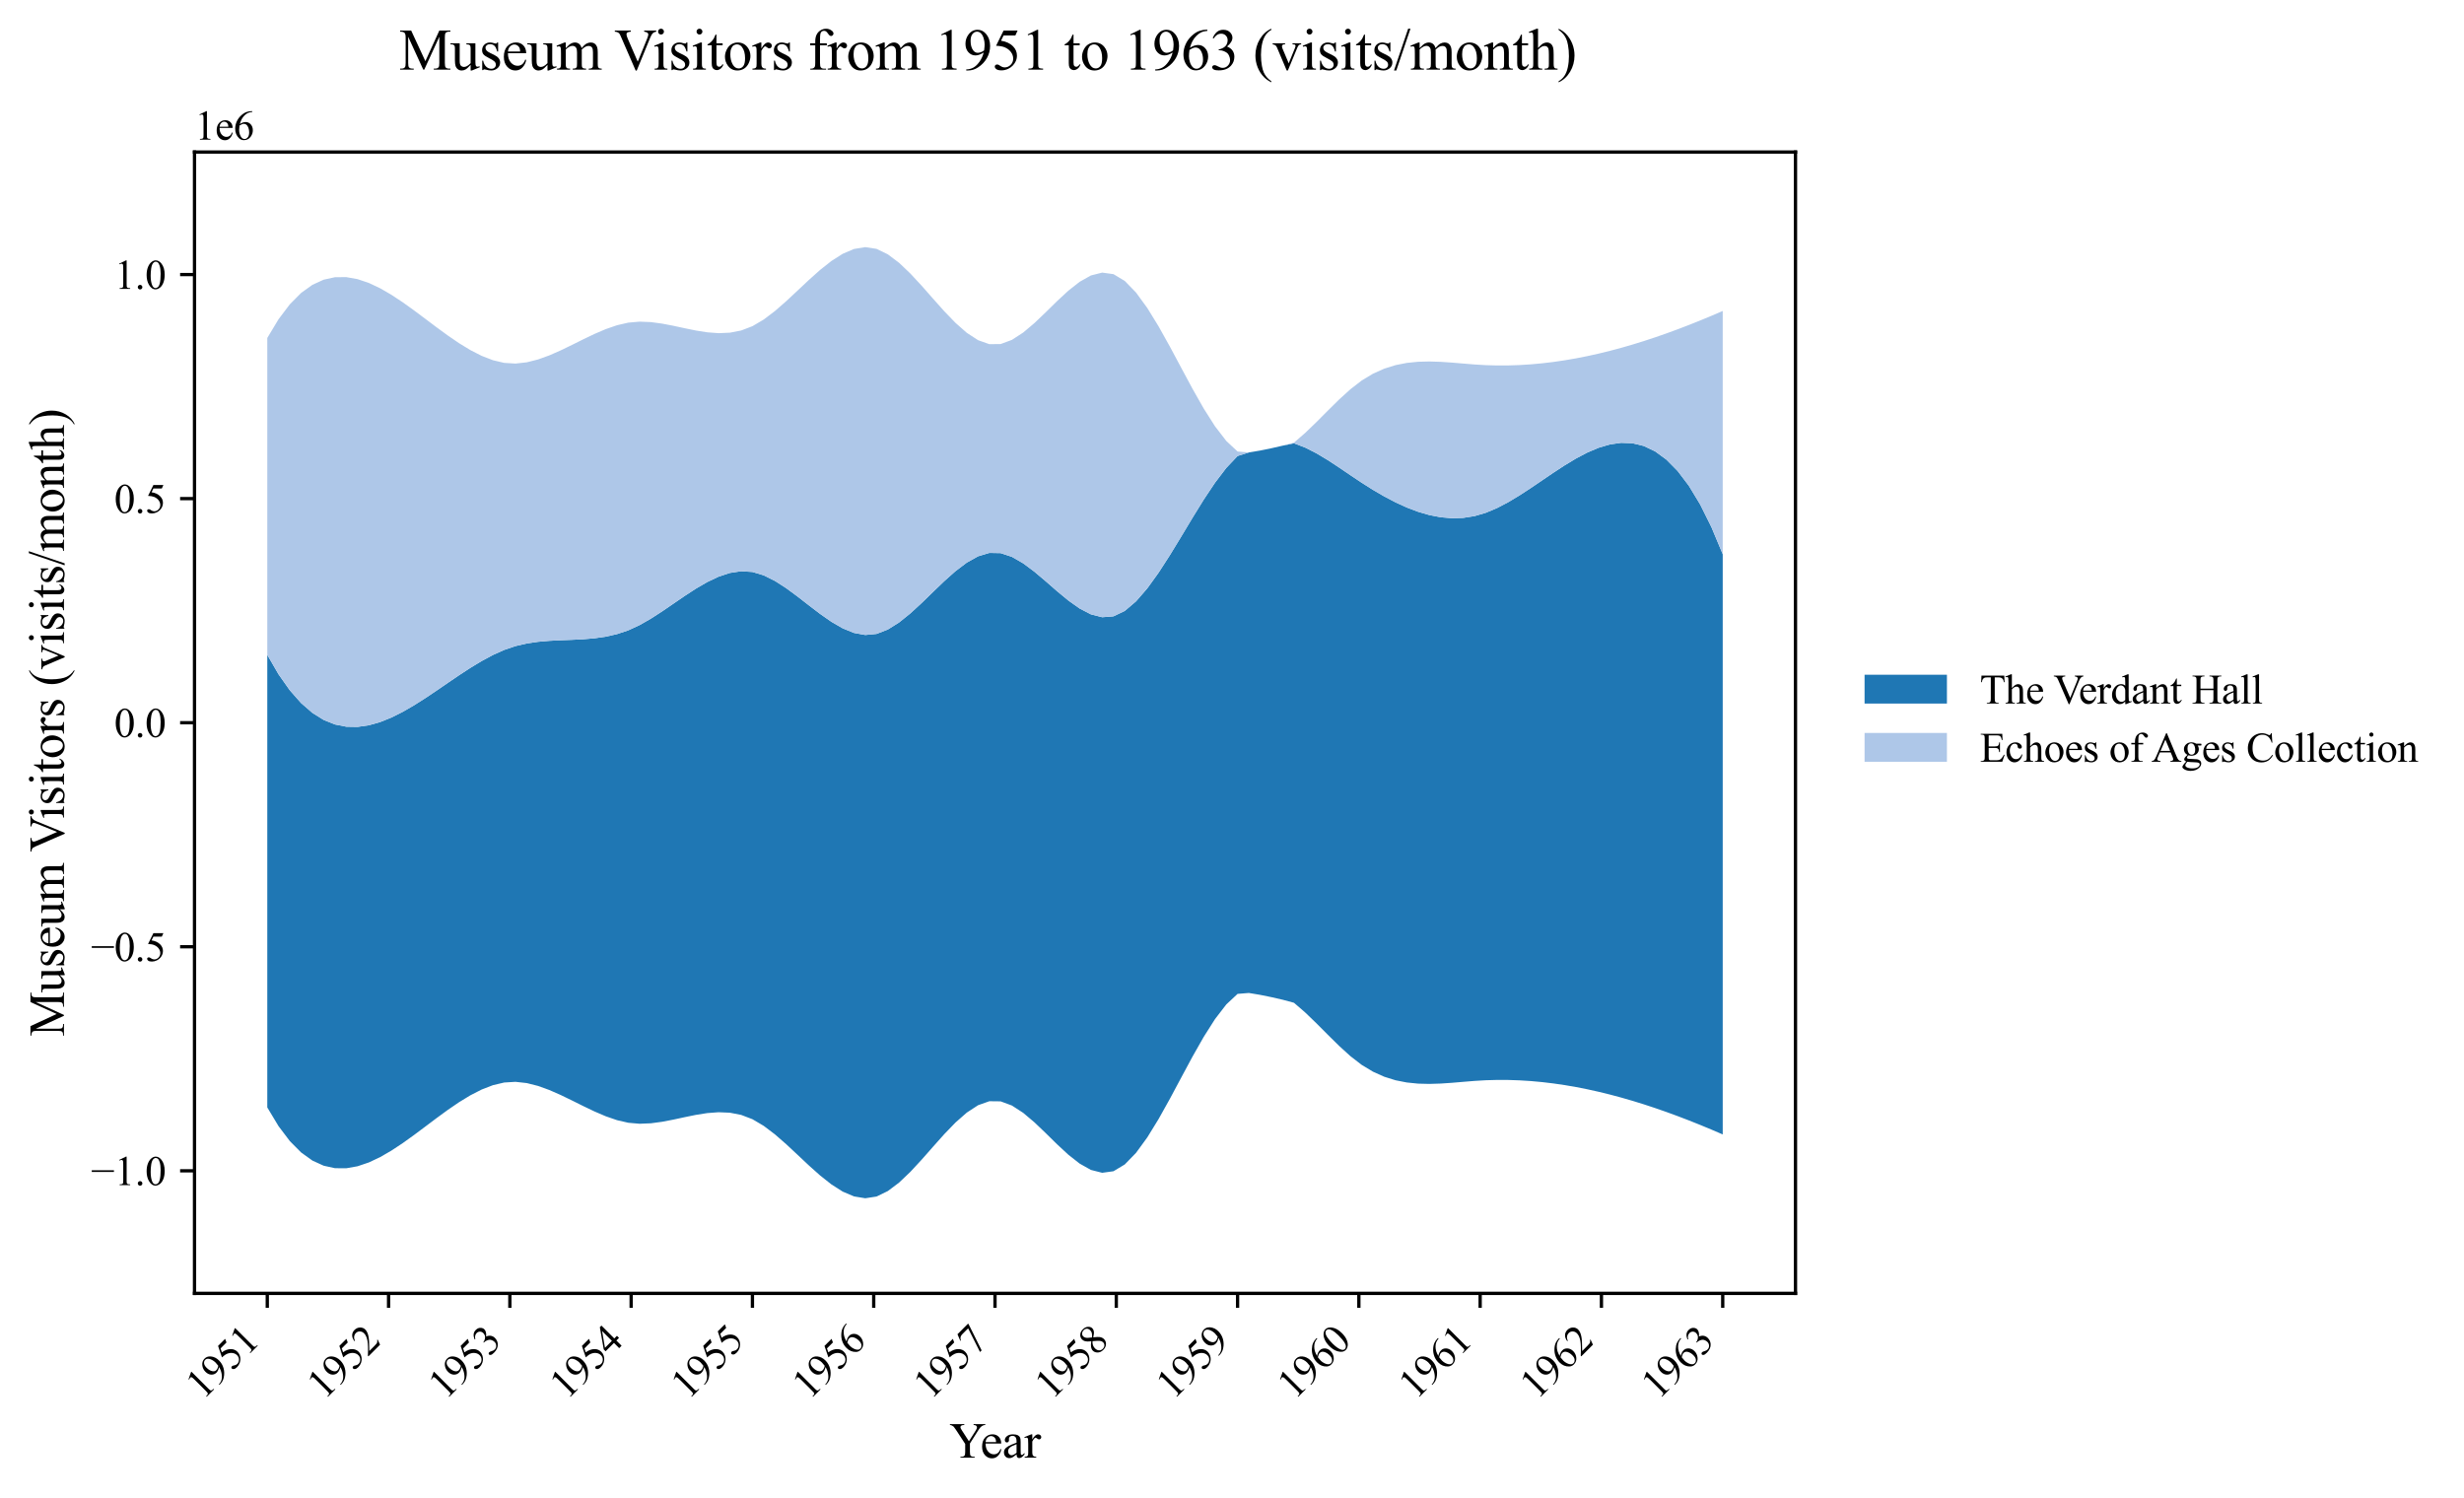 <?xml version="1.0" encoding="utf-8" standalone="no"?>
<!DOCTYPE svg PUBLIC "-//W3C//DTD SVG 1.1//EN"
  "http://www.w3.org/Graphics/SVG/1.1/DTD/svg11.dtd">
<svg xmlns:xlink="http://www.w3.org/1999/xlink" width="598.386pt" height="363.785pt" viewBox="0 0 598.386 363.785" xmlns="http://www.w3.org/2000/svg" version="1.1">
 <defs>
  <style type="text/css">*{stroke-linejoin: round; stroke-linecap: butt}</style>
 </defs>
 <g id="figure_1">
  <g id="patch_1">
   <path d="M 0 363.785 
L 598.386 363.785 
L 598.386 0 
L 0 0 
z
" style="fill: #ffffff"/>
  </g>
  <g id="axes_1">
   <g id="patch_2">
    <path d="M 47.238 314.121 
L 436.038 314.121 
L 436.038 36.921 
L 47.238 36.921 
z
" style="fill: #ffffff"/>
   </g>
   <g id="PolyCollection_1">
    <path d="M 64.911 159.054 
L 64.911 268.965 
L 67.651 273.519 
L 70.391 277.141 
L 73.131 279.901 
L 75.871 281.87 
L 78.611 283.118 
L 81.351 283.717 
L 84.091 283.737 
L 86.831 283.25 
L 89.571 282.325 
L 92.311 281.034 
L 95.051 279.447 
L 97.791 277.636 
L 100.531 275.671 
L 103.271 273.623 
L 106.011 271.563 
L 108.75 269.561 
L 111.49 267.689 
L 114.23 266.017 
L 116.97 264.616 
L 119.71 263.557 
L 122.45 262.91 
L 125.19 262.744 
L 127.93 263.049 
L 130.67 263.741 
L 133.41 264.733 
L 136.15 265.936 
L 138.89 267.263 
L 141.63 268.627 
L 144.37 269.938 
L 147.11 271.11 
L 149.85 272.055 
L 152.59 272.685 
L 155.33 272.925 
L 158.07 272.813 
L 160.81 272.444 
L 163.55 271.916 
L 166.29 271.324 
L 169.03 270.764 
L 171.77 270.333 
L 174.509 270.127 
L 177.249 270.242 
L 179.989 270.775 
L 182.729 271.821 
L 185.469 273.437 
L 188.209 275.515 
L 190.949 277.907 
L 193.689 280.465 
L 196.429 283.042 
L 199.169 285.489 
L 201.909 287.658 
L 204.649 289.402 
L 207.389 290.572 
L 210.129 291.021 
L 212.869 290.602 
L 215.609 289.274 
L 218.349 287.209 
L 221.089 284.601 
L 223.829 281.644 
L 226.569 278.533 
L 229.309 275.46 
L 232.049 272.622 
L 234.789 270.212 
L 237.529 268.425 
L 240.268 267.454 
L 243.008 267.485 
L 245.748 268.501 
L 248.488 270.28 
L 251.228 272.594 
L 253.968 275.212 
L 256.708 277.905 
L 259.448 280.443 
L 262.188 282.598 
L 264.928 284.138 
L 267.668 284.835 
L 270.408 284.459 
L 273.148 282.814 
L 275.888 279.991 
L 278.628 276.23 
L 281.368 271.774 
L 284.108 266.864 
L 286.848 261.74 
L 289.588 256.645 
L 292.328 251.821 
L 295.068 247.508 
L 297.808 243.948 
L 300.548 241.383 
L 303.287 241.162 
L 306.027 241.62 
L 308.767 242.179 
L 311.507 242.806 
L 314.247 243.547 
L 316.987 245.918 
L 319.727 248.561 
L 322.467 251.314 
L 325.207 254.016 
L 327.947 256.506 
L 330.687 258.624 
L 333.427 260.278 
L 336.167 261.507 
L 338.907 262.364 
L 341.647 262.904 
L 344.387 263.182 
L 347.127 263.251 
L 349.867 263.165 
L 352.607 262.979 
L 355.347 262.746 
L 358.087 262.522 
L 360.827 262.359 
L 363.567 262.283 
L 366.307 262.292 
L 369.046 262.385 
L 371.786 262.558 
L 374.526 262.81 
L 377.266 263.138 
L 380.006 263.539 
L 382.746 264.012 
L 385.486 264.553 
L 388.226 265.16 
L 390.966 265.831 
L 393.706 266.564 
L 396.446 267.355 
L 399.186 268.203 
L 401.926 269.106 
L 404.666 270.06 
L 407.406 271.063 
L 410.146 272.113 
L 412.886 273.207 
L 415.626 274.344 
L 418.366 275.52 
L 418.366 134.597 
L 418.366 134.597 
L 415.626 128.032 
L 412.886 122.521 
L 410.146 117.993 
L 407.406 114.379 
L 404.666 111.608 
L 401.926 109.609 
L 399.186 108.313 
L 396.446 107.649 
L 393.706 107.547 
L 390.966 107.936 
L 388.226 108.746 
L 385.486 109.907 
L 382.746 111.349 
L 380.006 113.001 
L 377.266 114.792 
L 374.526 116.653 
L 371.786 118.513 
L 369.046 120.302 
L 366.307 121.95 
L 363.567 123.386 
L 360.827 124.54 
L 358.087 125.344 
L 355.347 125.775 
L 352.607 125.859 
L 349.867 125.623 
L 347.127 125.092 
L 344.387 124.295 
L 341.647 123.258 
L 338.907 122.007 
L 336.167 120.57 
L 333.427 118.973 
L 330.687 117.242 
L 327.947 115.41 
L 325.207 113.549 
L 322.467 111.75 
L 319.727 110.107 
L 316.987 108.711 
L 314.247 107.657 
L 311.507 108.236 
L 308.767 108.863 
L 306.027 109.423 
L 303.287 109.881 
L 300.548 110.748 
L 297.808 113.64 
L 295.068 117.238 
L 292.328 121.349 
L 289.588 125.781 
L 286.848 130.343 
L 284.108 134.843 
L 281.368 139.088 
L 278.628 142.887 
L 275.888 146.047 
L 273.148 148.376 
L 270.408 149.685 
L 267.668 149.903 
L 264.928 149.204 
L 262.188 147.784 
L 259.448 145.842 
L 256.708 143.576 
L 253.968 141.185 
L 251.228 138.868 
L 248.488 136.821 
L 245.748 135.244 
L 243.008 134.336 
L 240.268 134.285 
L 237.529 135.108 
L 234.789 136.639 
L 232.049 138.71 
L 229.309 141.148 
L 226.569 143.785 
L 223.829 146.448 
L 221.089 148.967 
L 218.349 151.172 
L 215.609 152.891 
L 212.869 153.955 
L 210.129 154.215 
L 207.389 153.715 
L 204.649 152.6 
L 201.909 151.014 
L 199.169 149.102 
L 196.429 147.01 
L 193.689 144.882 
L 190.949 142.863 
L 188.209 141.098 
L 185.469 139.731 
L 182.729 138.909 
L 179.989 138.735 
L 177.249 139.15 
L 174.509 140.056 
L 171.77 141.354 
L 169.03 142.944 
L 166.29 144.727 
L 163.55 146.605 
L 160.81 148.479 
L 158.07 150.249 
L 155.33 151.816 
L 152.59 153.083 
L 149.85 154.001 
L 147.11 154.625 
L 144.37 155.021 
L 141.63 155.254 
L 138.89 155.391 
L 136.15 155.495 
L 133.41 155.635 
L 130.67 155.874 
L 127.93 156.278 
L 125.19 156.914 
L 122.45 157.843 
L 119.71 159.072 
L 116.97 160.544 
L 114.23 162.203 
L 111.49 163.993 
L 108.75 165.855 
L 106.011 167.734 
L 103.271 169.571 
L 100.531 171.31 
L 97.791 172.894 
L 95.051 174.266 
L 92.311 175.369 
L 89.571 176.146 
L 86.831 176.54 
L 84.091 176.493 
L 81.351 175.95 
L 78.611 174.852 
L 75.871 173.143 
L 73.131 170.766 
L 70.391 167.663 
L 67.651 163.778 
L 64.911 159.054 
z
" clip-path="url(#pa8c7f6dab0)" style="fill: #1f77b4"/>
   </g>
   <g id="PolyCollection_2">
    <path d="M 64.911 82.078 
L 64.911 159.054 
L 67.651 163.778 
L 70.391 167.663 
L 73.131 170.766 
L 75.871 173.143 
L 78.611 174.852 
L 81.351 175.95 
L 84.091 176.493 
L 86.831 176.54 
L 89.571 176.146 
L 92.311 175.369 
L 95.051 174.266 
L 97.791 172.894 
L 100.531 171.31 
L 103.271 169.571 
L 106.011 167.734 
L 108.75 165.855 
L 111.49 163.993 
L 114.23 162.203 
L 116.97 160.544 
L 119.71 159.072 
L 122.45 157.843 
L 125.19 156.914 
L 127.93 156.278 
L 130.67 155.874 
L 133.41 155.635 
L 136.15 155.495 
L 138.89 155.391 
L 141.63 155.254 
L 144.37 155.021 
L 147.11 154.625 
L 149.85 154.001 
L 152.59 153.083 
L 155.33 151.816 
L 158.07 150.249 
L 160.81 148.479 
L 163.55 146.605 
L 166.29 144.727 
L 169.03 142.944 
L 171.77 141.354 
L 174.509 140.056 
L 177.249 139.15 
L 179.989 138.735 
L 182.729 138.909 
L 185.469 139.731 
L 188.209 141.098 
L 190.949 142.863 
L 193.689 144.882 
L 196.429 147.01 
L 199.169 149.102 
L 201.909 151.014 
L 204.649 152.6 
L 207.389 153.715 
L 210.129 154.215 
L 212.869 153.955 
L 215.609 152.891 
L 218.349 151.172 
L 221.089 148.967 
L 223.829 146.448 
L 226.569 143.785 
L 229.309 141.148 
L 232.049 138.71 
L 234.789 136.639 
L 237.529 135.108 
L 240.268 134.285 
L 243.008 134.336 
L 245.748 135.244 
L 248.488 136.821 
L 251.228 138.868 
L 253.968 141.185 
L 256.708 143.576 
L 259.448 145.842 
L 262.188 147.784 
L 264.928 149.204 
L 267.668 149.903 
L 270.408 149.685 
L 273.148 148.376 
L 275.888 146.047 
L 278.628 142.887 
L 281.368 139.088 
L 284.108 134.843 
L 286.848 130.343 
L 289.588 125.781 
L 292.328 121.349 
L 295.068 117.238 
L 297.808 113.64 
L 300.548 110.748 
L 303.287 109.881 
L 306.027 109.423 
L 308.767 108.863 
L 311.507 108.236 
L 314.247 107.657 
L 316.987 108.711 
L 319.727 110.107 
L 322.467 111.75 
L 325.207 113.549 
L 327.947 115.41 
L 330.687 117.242 
L 333.427 118.973 
L 336.167 120.57 
L 338.907 122.007 
L 341.647 123.258 
L 344.387 124.295 
L 347.127 125.092 
L 349.867 125.623 
L 352.607 125.859 
L 355.347 125.775 
L 358.087 125.344 
L 360.827 124.54 
L 363.567 123.386 
L 366.307 121.95 
L 369.046 120.302 
L 371.786 118.513 
L 374.526 116.653 
L 377.266 114.792 
L 380.006 113.001 
L 382.746 111.349 
L 385.486 109.907 
L 388.226 108.746 
L 390.966 107.936 
L 393.706 107.547 
L 396.446 107.649 
L 399.186 108.313 
L 401.926 109.609 
L 404.666 111.608 
L 407.406 114.379 
L 410.146 117.993 
L 412.886 122.521 
L 415.626 128.032 
L 418.366 134.597 
L 418.366 75.523 
L 418.366 75.523 
L 415.626 76.699 
L 412.886 77.835 
L 410.146 78.93 
L 407.406 79.98 
L 404.666 80.983 
L 401.926 81.937 
L 399.186 82.839 
L 396.446 83.687 
L 393.706 84.479 
L 390.966 85.211 
L 388.226 85.883 
L 385.486 86.49 
L 382.746 87.031 
L 380.006 87.503 
L 377.266 87.905 
L 374.526 88.232 
L 371.786 88.484 
L 369.046 88.658 
L 366.307 88.75 
L 363.567 88.76 
L 360.827 88.683 
L 358.087 88.52 
L 355.347 88.296 
L 352.607 88.064 
L 349.867 87.878 
L 347.127 87.792 
L 344.387 87.861 
L 341.647 88.138 
L 338.907 88.678 
L 336.167 89.536 
L 333.427 90.764 
L 330.687 92.418 
L 327.947 94.537 
L 325.207 97.027 
L 322.467 99.729 
L 319.727 102.482 
L 316.987 105.124 
L 314.247 107.496 
L 311.507 108.236 
L 308.767 108.863 
L 306.027 109.423 
L 303.287 109.881 
L 300.548 109.66 
L 297.808 107.094 
L 295.068 103.535 
L 292.328 99.222 
L 289.588 94.397 
L 286.848 89.302 
L 284.108 84.179 
L 281.368 79.268 
L 278.628 74.812 
L 275.888 71.052 
L 273.148 68.229 
L 270.408 66.583 
L 267.668 66.207 
L 264.928 66.904 
L 262.188 68.445 
L 259.448 70.599 
L 256.708 73.138 
L 253.968 75.831 
L 251.228 78.449 
L 248.488 80.762 
L 245.748 82.542 
L 243.008 83.558 
L 240.268 83.589 
L 237.529 82.618 
L 234.789 80.83 
L 232.049 78.42 
L 229.309 75.582 
L 226.569 72.51 
L 223.829 69.398 
L 221.089 66.441 
L 218.349 63.833 
L 215.609 61.768 
L 212.869 60.441 
L 210.129 60.021 
L 207.389 60.47 
L 204.649 61.64 
L 201.909 63.384 
L 199.169 65.553 
L 196.429 68 
L 193.689 70.577 
L 190.949 73.135 
L 188.209 75.528 
L 185.469 77.606 
L 182.729 79.221 
L 179.989 80.268 
L 177.249 80.801 
L 174.509 80.916 
L 171.77 80.71 
L 169.03 80.279 
L 166.29 79.719 
L 163.55 79.127 
L 160.81 78.598 
L 158.07 78.23 
L 155.33 78.118 
L 152.59 78.358 
L 149.85 78.987 
L 147.11 79.932 
L 144.37 81.104 
L 141.63 82.416 
L 138.89 83.779 
L 136.15 85.106 
L 133.41 86.31 
L 130.67 87.301 
L 127.93 87.994 
L 125.19 88.299 
L 122.45 88.132 
L 119.71 87.486 
L 116.97 86.427 
L 114.23 85.026 
L 111.49 83.353 
L 108.75 81.481 
L 106.011 79.48 
L 103.271 77.419 
L 100.531 75.371 
L 97.791 73.406 
L 95.051 71.595 
L 92.311 70.009 
L 89.571 68.718 
L 86.831 67.793 
L 84.091 67.305 
L 81.351 67.326 
L 78.611 67.924 
L 75.871 69.173 
L 73.131 71.142 
L 70.391 73.902 
L 67.651 77.523 
L 64.911 82.078 
z
" clip-path="url(#pa8c7f6dab0)" style="fill: #aec7e8"/>
   </g>
   <g id="matplotlib.axis_1">
    <g id="xtick_1">
     <g id="line2d_1">
      <defs>
       <path id="m2cc5466281" d="M 0 0 
L 0 3.5 
" style="stroke: #000000; stroke-width: 0.8"/>
      </defs>
      <g>
       <use xlink:href="#m2cc5466281" x="64.911" y="314.121" style="stroke: #000000; stroke-width: 0.8"/>
      </g>
     </g>
     <g id="text_1">
      <!-- 1951 -->
      <g transform="translate(49.256 340.173) rotate(-45) scale(0.1 -0.1)">
       <defs>
        <path id="TimesNewRomanPSMT-31" d="M 750 3822 
L 1781 4325 
L 1884 4325 
L 1884 747 
Q 1884 391 1914 303 
Q 1944 216 2037 169 
Q 2131 122 2419 116 
L 2419 0 
L 825 0 
L 825 116 
Q 1125 122 1212 167 
Q 1300 213 1334 289 
Q 1369 366 1369 747 
L 1369 3034 
Q 1369 3497 1338 3628 
Q 1316 3728 1258 3775 
Q 1200 3822 1119 3822 
Q 1003 3822 797 3725 
L 750 3822 
z
" transform="scale(0.016)"/>
        <path id="TimesNewRomanPSMT-39" d="M 338 -88 
L 338 28 
Q 744 34 1094 217 
Q 1444 400 1770 856 
Q 2097 1313 2225 1859 
Q 1734 1544 1338 1544 
Q 891 1544 572 1889 
Q 253 2234 253 2806 
Q 253 3363 572 3797 
Q 956 4325 1575 4325 
Q 2097 4325 2469 3894 
Q 2925 3359 2925 2575 
Q 2925 1869 2578 1258 
Q 2231 647 1613 244 
Q 1109 -88 516 -88 
L 338 -88 
z
M 2275 2091 
Q 2331 2497 2331 2741 
Q 2331 3044 2228 3395 
Q 2125 3747 1936 3934 
Q 1747 4122 1506 4122 
Q 1228 4122 1018 3872 
Q 809 3622 809 3128 
Q 809 2469 1088 2097 
Q 1291 1828 1588 1828 
Q 1731 1828 1928 1897 
Q 2125 1966 2275 2091 
z
" transform="scale(0.016)"/>
        <path id="TimesNewRomanPSMT-35" d="M 2778 4238 
L 2534 3706 
L 1259 3706 
L 981 3138 
Q 1809 3016 2294 2522 
Q 2709 2097 2709 1522 
Q 2709 1188 2573 903 
Q 2438 619 2231 419 
Q 2025 219 1772 97 
Q 1413 -75 1034 -75 
Q 653 -75 479 54 
Q 306 184 306 341 
Q 306 428 378 495 
Q 450 563 559 563 
Q 641 563 702 538 
Q 763 513 909 409 
Q 1144 247 1384 247 
Q 1750 247 2026 523 
Q 2303 800 2303 1197 
Q 2303 1581 2056 1914 
Q 1809 2247 1375 2428 
Q 1034 2569 447 2591 
L 1259 4238 
L 2778 4238 
z
" transform="scale(0.016)"/>
       </defs>
       <use xlink:href="#TimesNewRomanPSMT-31"/>
       <use xlink:href="#TimesNewRomanPSMT-39" x="50"/>
       <use xlink:href="#TimesNewRomanPSMT-35" x="100"/>
       <use xlink:href="#TimesNewRomanPSMT-31" x="150"/>
      </g>
     </g>
    </g>
    <g id="xtick_2">
     <g id="line2d_2">
      <g>
       <use xlink:href="#m2cc5466281" x="94.366" y="314.121" style="stroke: #000000; stroke-width: 0.8"/>
      </g>
     </g>
     <g id="text_2">
      <!-- 1952 -->
      <g transform="translate(78.711 340.173) rotate(-45) scale(0.1 -0.1)">
       <defs>
        <path id="TimesNewRomanPSMT-32" d="M 2934 816 
L 2638 0 
L 138 0 
L 138 116 
Q 1241 1122 1691 1759 
Q 2141 2397 2141 2925 
Q 2141 3328 1894 3587 
Q 1647 3847 1303 3847 
Q 991 3847 742 3664 
Q 494 3481 375 3128 
L 259 3128 
Q 338 3706 661 4015 
Q 984 4325 1469 4325 
Q 1984 4325 2329 3994 
Q 2675 3663 2675 3213 
Q 2675 2891 2525 2569 
Q 2294 2063 1775 1497 
Q 997 647 803 472 
L 1909 472 
Q 2247 472 2383 497 
Q 2519 522 2628 598 
Q 2738 675 2819 816 
L 2934 816 
z
" transform="scale(0.016)"/>
       </defs>
       <use xlink:href="#TimesNewRomanPSMT-31"/>
       <use xlink:href="#TimesNewRomanPSMT-39" x="50"/>
       <use xlink:href="#TimesNewRomanPSMT-35" x="100"/>
       <use xlink:href="#TimesNewRomanPSMT-32" x="150"/>
      </g>
     </g>
    </g>
    <g id="xtick_3">
     <g id="line2d_3">
      <g>
       <use xlink:href="#m2cc5466281" x="123.82" y="314.121" style="stroke: #000000; stroke-width: 0.8"/>
      </g>
     </g>
     <g id="text_3">
      <!-- 1953 -->
      <g transform="translate(108.166 340.173) rotate(-45) scale(0.1 -0.1)">
       <defs>
        <path id="TimesNewRomanPSMT-33" d="M 325 3431 
Q 506 3859 782 4092 
Q 1059 4325 1472 4325 
Q 1981 4325 2253 3994 
Q 2459 3747 2459 3466 
Q 2459 3003 1878 2509 
Q 2269 2356 2469 2072 
Q 2669 1788 2669 1403 
Q 2669 853 2319 450 
Q 1863 -75 997 -75 
Q 569 -75 414 31 
Q 259 138 259 259 
Q 259 350 332 419 
Q 406 488 509 488 
Q 588 488 669 463 
Q 722 447 909 348 
Q 1097 250 1169 231 
Q 1284 197 1416 197 
Q 1734 197 1970 444 
Q 2206 691 2206 1028 
Q 2206 1275 2097 1509 
Q 2016 1684 1919 1775 
Q 1784 1900 1550 2001 
Q 1316 2103 1072 2103 
L 972 2103 
L 972 2197 
Q 1219 2228 1467 2375 
Q 1716 2522 1828 2728 
Q 1941 2934 1941 3181 
Q 1941 3503 1739 3701 
Q 1538 3900 1238 3900 
Q 753 3900 428 3381 
L 325 3431 
z
" transform="scale(0.016)"/>
       </defs>
       <use xlink:href="#TimesNewRomanPSMT-31"/>
       <use xlink:href="#TimesNewRomanPSMT-39" x="50"/>
       <use xlink:href="#TimesNewRomanPSMT-35" x="100"/>
       <use xlink:href="#TimesNewRomanPSMT-33" x="150"/>
      </g>
     </g>
    </g>
    <g id="xtick_4">
     <g id="line2d_4">
      <g>
       <use xlink:href="#m2cc5466281" x="153.275" y="314.121" style="stroke: #000000; stroke-width: 0.8"/>
      </g>
     </g>
     <g id="text_4">
      <!-- 1954 -->
      <g transform="translate(137.62 340.173) rotate(-45) scale(0.1 -0.1)">
       <defs>
        <path id="TimesNewRomanPSMT-34" d="M 2978 1563 
L 2978 1119 
L 2409 1119 
L 2409 0 
L 1894 0 
L 1894 1119 
L 100 1119 
L 100 1519 
L 2066 4325 
L 2409 4325 
L 2409 1563 
L 2978 1563 
z
M 1894 1563 
L 1894 3666 
L 406 1563 
L 1894 1563 
z
" transform="scale(0.016)"/>
       </defs>
       <use xlink:href="#TimesNewRomanPSMT-31"/>
       <use xlink:href="#TimesNewRomanPSMT-39" x="50"/>
       <use xlink:href="#TimesNewRomanPSMT-35" x="100"/>
       <use xlink:href="#TimesNewRomanPSMT-34" x="150"/>
      </g>
     </g>
    </g>
    <g id="xtick_5">
     <g id="line2d_5">
      <g>
       <use xlink:href="#m2cc5466281" x="182.729" y="314.121" style="stroke: #000000; stroke-width: 0.8"/>
      </g>
     </g>
     <g id="text_5">
      <!-- 1955 -->
      <g transform="translate(167.075 340.173) rotate(-45) scale(0.1 -0.1)">
       <use xlink:href="#TimesNewRomanPSMT-31"/>
       <use xlink:href="#TimesNewRomanPSMT-39" x="50"/>
       <use xlink:href="#TimesNewRomanPSMT-35" x="100"/>
       <use xlink:href="#TimesNewRomanPSMT-35" x="150"/>
      </g>
     </g>
    </g>
    <g id="xtick_6">
     <g id="line2d_6">
      <g>
       <use xlink:href="#m2cc5466281" x="212.184" y="314.121" style="stroke: #000000; stroke-width: 0.8"/>
      </g>
     </g>
     <g id="text_6">
      <!-- 1956 -->
      <g transform="translate(196.529 340.173) rotate(-45) scale(0.1 -0.1)">
       <defs>
        <path id="TimesNewRomanPSMT-36" d="M 2869 4325 
L 2869 4209 
Q 2456 4169 2195 4045 
Q 1934 3922 1679 3669 
Q 1425 3416 1258 3105 
Q 1091 2794 978 2366 
Q 1428 2675 1881 2675 
Q 2316 2675 2634 2325 
Q 2953 1975 2953 1425 
Q 2953 894 2631 456 
Q 2244 -75 1606 -75 
Q 1172 -75 869 213 
Q 275 772 275 1663 
Q 275 2231 503 2743 
Q 731 3256 1154 3653 
Q 1578 4050 1965 4187 
Q 2353 4325 2688 4325 
L 2869 4325 
z
M 925 2138 
Q 869 1716 869 1456 
Q 869 1156 980 804 
Q 1091 453 1309 247 
Q 1469 100 1697 100 
Q 1969 100 2183 356 
Q 2397 613 2397 1088 
Q 2397 1622 2184 2012 
Q 1972 2403 1581 2403 
Q 1463 2403 1327 2353 
Q 1191 2303 925 2138 
z
" transform="scale(0.016)"/>
       </defs>
       <use xlink:href="#TimesNewRomanPSMT-31"/>
       <use xlink:href="#TimesNewRomanPSMT-39" x="50"/>
       <use xlink:href="#TimesNewRomanPSMT-35" x="100"/>
       <use xlink:href="#TimesNewRomanPSMT-36" x="150"/>
      </g>
     </g>
    </g>
    <g id="xtick_7">
     <g id="line2d_7">
      <g>
       <use xlink:href="#m2cc5466281" x="241.638" y="314.121" style="stroke: #000000; stroke-width: 0.8"/>
      </g>
     </g>
     <g id="text_7">
      <!-- 1957 -->
      <g transform="translate(225.984 340.173) rotate(-45) scale(0.1 -0.1)">
       <defs>
        <path id="TimesNewRomanPSMT-37" d="M 644 4238 
L 2916 4238 
L 2916 4119 
L 1503 -88 
L 1153 -88 
L 2419 3728 
L 1253 3728 
Q 900 3728 750 3644 
Q 488 3500 328 3200 
L 238 3234 
L 644 4238 
z
" transform="scale(0.016)"/>
       </defs>
       <use xlink:href="#TimesNewRomanPSMT-31"/>
       <use xlink:href="#TimesNewRomanPSMT-39" x="50"/>
       <use xlink:href="#TimesNewRomanPSMT-35" x="100"/>
       <use xlink:href="#TimesNewRomanPSMT-37" x="150"/>
      </g>
     </g>
    </g>
    <g id="xtick_8">
     <g id="line2d_8">
      <g>
       <use xlink:href="#m2cc5466281" x="271.093" y="314.121" style="stroke: #000000; stroke-width: 0.8"/>
      </g>
     </g>
     <g id="text_8">
      <!-- 1958 -->
      <g transform="translate(255.438 340.173) rotate(-45) scale(0.1 -0.1)">
       <defs>
        <path id="TimesNewRomanPSMT-38" d="M 1228 2134 
Q 725 2547 579 2797 
Q 434 3047 434 3316 
Q 434 3728 753 4026 
Q 1072 4325 1600 4325 
Q 2113 4325 2425 4047 
Q 2738 3769 2738 3413 
Q 2738 3175 2569 2928 
Q 2400 2681 1866 2347 
Q 2416 1922 2594 1678 
Q 2831 1359 2831 1006 
Q 2831 559 2490 242 
Q 2150 -75 1597 -75 
Q 994 -75 656 303 
Q 388 606 388 966 
Q 388 1247 577 1523 
Q 766 1800 1228 2134 
z
M 1719 2469 
Q 2094 2806 2194 3001 
Q 2294 3197 2294 3444 
Q 2294 3772 2109 3958 
Q 1925 4144 1606 4144 
Q 1288 4144 1088 3959 
Q 888 3775 888 3528 
Q 888 3366 970 3203 
Q 1053 3041 1206 2894 
L 1719 2469 
z
M 1375 2016 
Q 1116 1797 991 1539 
Q 866 1281 866 981 
Q 866 578 1086 336 
Q 1306 94 1647 94 
Q 1984 94 2187 284 
Q 2391 475 2391 747 
Q 2391 972 2272 1150 
Q 2050 1481 1375 2016 
z
" transform="scale(0.016)"/>
       </defs>
       <use xlink:href="#TimesNewRomanPSMT-31"/>
       <use xlink:href="#TimesNewRomanPSMT-39" x="50"/>
       <use xlink:href="#TimesNewRomanPSMT-35" x="100"/>
       <use xlink:href="#TimesNewRomanPSMT-38" x="150"/>
      </g>
     </g>
    </g>
    <g id="xtick_9">
     <g id="line2d_9">
      <g>
       <use xlink:href="#m2cc5466281" x="300.548" y="314.121" style="stroke: #000000; stroke-width: 0.8"/>
      </g>
     </g>
     <g id="text_9">
      <!-- 1959 -->
      <g transform="translate(284.893 340.173) rotate(-45) scale(0.1 -0.1)">
       <use xlink:href="#TimesNewRomanPSMT-31"/>
       <use xlink:href="#TimesNewRomanPSMT-39" x="50"/>
       <use xlink:href="#TimesNewRomanPSMT-35" x="100"/>
       <use xlink:href="#TimesNewRomanPSMT-39" x="150"/>
      </g>
     </g>
    </g>
    <g id="xtick_10">
     <g id="line2d_10">
      <g>
       <use xlink:href="#m2cc5466281" x="330.002" y="314.121" style="stroke: #000000; stroke-width: 0.8"/>
      </g>
     </g>
     <g id="text_10">
      <!-- 1960 -->
      <g transform="translate(314.347 340.173) rotate(-45) scale(0.1 -0.1)">
       <defs>
        <path id="TimesNewRomanPSMT-30" d="M 231 2094 
Q 231 2819 450 3342 
Q 669 3866 1031 4122 
Q 1313 4325 1613 4325 
Q 2100 4325 2488 3828 
Q 2972 3213 2972 2159 
Q 2972 1422 2759 906 
Q 2547 391 2217 158 
Q 1888 -75 1581 -75 
Q 975 -75 572 641 
Q 231 1244 231 2094 
z
M 844 2016 
Q 844 1141 1059 588 
Q 1238 122 1591 122 
Q 1759 122 1940 273 
Q 2122 425 2216 781 
Q 2359 1319 2359 2297 
Q 2359 3022 2209 3506 
Q 2097 3866 1919 4016 
Q 1791 4119 1609 4119 
Q 1397 4119 1231 3928 
Q 1006 3669 925 3112 
Q 844 2556 844 2016 
z
" transform="scale(0.016)"/>
       </defs>
       <use xlink:href="#TimesNewRomanPSMT-31"/>
       <use xlink:href="#TimesNewRomanPSMT-39" x="50"/>
       <use xlink:href="#TimesNewRomanPSMT-36" x="100"/>
       <use xlink:href="#TimesNewRomanPSMT-30" x="150"/>
      </g>
     </g>
    </g>
    <g id="xtick_11">
     <g id="line2d_11">
      <g>
       <use xlink:href="#m2cc5466281" x="359.457" y="314.121" style="stroke: #000000; stroke-width: 0.8"/>
      </g>
     </g>
     <g id="text_11">
      <!-- 1961 -->
      <g transform="translate(343.802 340.173) rotate(-45) scale(0.1 -0.1)">
       <use xlink:href="#TimesNewRomanPSMT-31"/>
       <use xlink:href="#TimesNewRomanPSMT-39" x="50"/>
       <use xlink:href="#TimesNewRomanPSMT-36" x="100"/>
       <use xlink:href="#TimesNewRomanPSMT-31" x="150"/>
      </g>
     </g>
    </g>
    <g id="xtick_12">
     <g id="line2d_12">
      <g>
       <use xlink:href="#m2cc5466281" x="388.911" y="314.121" style="stroke: #000000; stroke-width: 0.8"/>
      </g>
     </g>
     <g id="text_12">
      <!-- 1962 -->
      <g transform="translate(373.256 340.173) rotate(-45) scale(0.1 -0.1)">
       <use xlink:href="#TimesNewRomanPSMT-31"/>
       <use xlink:href="#TimesNewRomanPSMT-39" x="50"/>
       <use xlink:href="#TimesNewRomanPSMT-36" x="100"/>
       <use xlink:href="#TimesNewRomanPSMT-32" x="150"/>
      </g>
     </g>
    </g>
    <g id="xtick_13">
     <g id="line2d_13">
      <g>
       <use xlink:href="#m2cc5466281" x="418.366" y="314.121" style="stroke: #000000; stroke-width: 0.8"/>
      </g>
     </g>
     <g id="text_13">
      <!-- 1963 -->
      <g transform="translate(402.711 340.173) rotate(-45) scale(0.1 -0.1)">
       <use xlink:href="#TimesNewRomanPSMT-31"/>
       <use xlink:href="#TimesNewRomanPSMT-39" x="50"/>
       <use xlink:href="#TimesNewRomanPSMT-36" x="100"/>
       <use xlink:href="#TimesNewRomanPSMT-33" x="150"/>
      </g>
     </g>
    </g>
    <g id="text_14">
     <!-- Year -->
     <g transform="translate(230.581 354.018) scale(0.12 -0.12)">
      <defs>
       <path id="TimesNewRomanPSMT-59" d="M 3050 4238 
L 4528 4238 
L 4528 4122 
L 4447 4122 
Q 4366 4122 4209 4050 
Q 4053 3978 3925 3843 
Q 3797 3709 3609 3406 
L 2588 1797 
L 2588 734 
Q 2588 344 2675 247 
Q 2794 116 3050 116 
L 3188 116 
L 3188 0 
L 1388 0 
L 1388 116 
L 1538 116 
Q 1806 116 1919 278 
Q 1988 378 1988 734 
L 1988 1738 
L 825 3513 
Q 619 3825 545 3903 
Q 472 3981 241 4091 
Q 178 4122 59 4122 
L 59 4238 
L 1872 4238 
L 1872 4122 
L 1778 4122 
Q 1631 4122 1507 4053 
Q 1384 3984 1384 3847 
Q 1384 3734 1575 3441 
L 2459 2075 
L 3291 3381 
Q 3478 3675 3478 3819 
Q 3478 3906 3433 3975 
Q 3388 4044 3303 4083 
Q 3219 4122 3050 4122 
L 3050 4238 
z
" transform="scale(0.016)"/>
       <path id="TimesNewRomanPSMT-65" d="M 681 1784 
Q 678 1147 991 784 
Q 1303 422 1725 422 
Q 2006 422 2214 576 
Q 2422 731 2563 1106 
L 2659 1044 
Q 2594 616 2278 264 
Q 1963 -88 1488 -88 
Q 972 -88 605 314 
Q 238 716 238 1394 
Q 238 2128 614 2539 
Q 991 2950 1559 2950 
Q 2041 2950 2350 2633 
Q 2659 2316 2659 1784 
L 681 1784 
z
M 681 1966 
L 2006 1966 
Q 1991 2241 1941 2353 
Q 1863 2528 1708 2628 
Q 1553 2728 1384 2728 
Q 1125 2728 920 2526 
Q 716 2325 681 1966 
z
" transform="scale(0.016)"/>
       <path id="TimesNewRomanPSMT-61" d="M 1822 413 
Q 1381 72 1269 19 
Q 1100 -59 909 -59 
Q 613 -59 420 144 
Q 228 347 228 678 
Q 228 888 322 1041 
Q 450 1253 767 1440 
Q 1084 1628 1822 1897 
L 1822 2009 
Q 1822 2438 1686 2597 
Q 1550 2756 1291 2756 
Q 1094 2756 978 2650 
Q 859 2544 859 2406 
L 866 2225 
Q 866 2081 792 2003 
Q 719 1925 600 1925 
Q 484 1925 411 2006 
Q 338 2088 338 2228 
Q 338 2497 613 2722 
Q 888 2947 1384 2947 
Q 1766 2947 2009 2819 
Q 2194 2722 2281 2516 
Q 2338 2381 2338 1966 
L 2338 994 
Q 2338 584 2353 492 
Q 2369 400 2405 369 
Q 2441 338 2488 338 
Q 2538 338 2575 359 
Q 2641 400 2828 588 
L 2828 413 
Q 2478 -56 2159 -56 
Q 2006 -56 1915 50 
Q 1825 156 1822 413 
z
M 1822 616 
L 1822 1706 
Q 1350 1519 1213 1441 
Q 966 1303 859 1153 
Q 753 1003 753 825 
Q 753 600 887 451 
Q 1022 303 1197 303 
Q 1434 303 1822 616 
z
" transform="scale(0.016)"/>
       <path id="TimesNewRomanPSMT-72" d="M 1038 2947 
L 1038 2303 
Q 1397 2947 1775 2947 
Q 1947 2947 2059 2842 
Q 2172 2738 2172 2600 
Q 2172 2478 2090 2393 
Q 2009 2309 1897 2309 
Q 1788 2309 1652 2417 
Q 1516 2525 1450 2525 
Q 1394 2525 1328 2463 
Q 1188 2334 1038 2041 
L 1038 669 
Q 1038 431 1097 309 
Q 1138 225 1241 169 
Q 1344 113 1538 113 
L 1538 0 
L 72 0 
L 72 113 
Q 291 113 397 181 
Q 475 231 506 341 
Q 522 394 522 644 
L 522 1753 
Q 522 2253 501 2348 
Q 481 2444 426 2487 
Q 372 2531 291 2531 
Q 194 2531 72 2484 
L 41 2597 
L 906 2947 
L 1038 2947 
z
" transform="scale(0.016)"/>
      </defs>
      <use xlink:href="#TimesNewRomanPSMT-59"/>
      <use xlink:href="#TimesNewRomanPSMT-65" x="62.217"/>
      <use xlink:href="#TimesNewRomanPSMT-61" x="106.602"/>
      <use xlink:href="#TimesNewRomanPSMT-72" x="150.986"/>
     </g>
    </g>
   </g>
   <g id="matplotlib.axis_2">
    <g id="ytick_1">
     <g id="line2d_14">
      <defs>
       <path id="m74534b7735" d="M 0 0 
L -3.5 0 
" style="stroke: #000000; stroke-width: 0.8"/>
      </defs>
      <g>
       <use xlink:href="#m74534b7735" x="47.238" y="284.358" style="stroke: #000000; stroke-width: 0.8"/>
      </g>
     </g>
     <g id="text_15">
      <!-- −1.0 -->
      <g transform="translate(22.099 287.83) scale(0.1 -0.1)">
       <defs>
        <path id="TimesNewRomanPSMT-2212" d="M 3484 2000 
L 116 2000 
L 116 2256 
L 3484 2256 
L 3484 2000 
z
" transform="scale(0.016)"/>
        <path id="TimesNewRomanPSMT-2e" d="M 800 606 
Q 947 606 1047 504 
Q 1147 403 1147 259 
Q 1147 116 1045 14 
Q 944 -88 800 -88 
Q 656 -88 554 14 
Q 453 116 453 259 
Q 453 406 554 506 
Q 656 606 800 606 
z
" transform="scale(0.016)"/>
       </defs>
       <use xlink:href="#TimesNewRomanPSMT-2212"/>
       <use xlink:href="#TimesNewRomanPSMT-31" x="56.396"/>
       <use xlink:href="#TimesNewRomanPSMT-2e" x="106.396"/>
       <use xlink:href="#TimesNewRomanPSMT-30" x="131.396"/>
      </g>
     </g>
    </g>
    <g id="ytick_2">
     <g id="line2d_15">
      <g>
       <use xlink:href="#m74534b7735" x="47.238" y="229.94" style="stroke: #000000; stroke-width: 0.8"/>
      </g>
     </g>
     <g id="text_16">
      <!-- −0.5 -->
      <g transform="translate(22.099 233.411) scale(0.1 -0.1)">
       <use xlink:href="#TimesNewRomanPSMT-2212"/>
       <use xlink:href="#TimesNewRomanPSMT-30" x="56.396"/>
       <use xlink:href="#TimesNewRomanPSMT-2e" x="106.396"/>
       <use xlink:href="#TimesNewRomanPSMT-35" x="131.396"/>
      </g>
     </g>
    </g>
    <g id="ytick_3">
     <g id="line2d_16">
      <g>
       <use xlink:href="#m74534b7735" x="47.238" y="175.521" style="stroke: #000000; stroke-width: 0.8"/>
      </g>
     </g>
     <g id="text_17">
      <!-- 0.0 -->
      <g transform="translate(27.738 178.993) scale(0.1 -0.1)">
       <use xlink:href="#TimesNewRomanPSMT-30"/>
       <use xlink:href="#TimesNewRomanPSMT-2e" x="50"/>
       <use xlink:href="#TimesNewRomanPSMT-30" x="75"/>
      </g>
     </g>
    </g>
    <g id="ytick_4">
     <g id="line2d_17">
      <g>
       <use xlink:href="#m74534b7735" x="47.238" y="121.103" style="stroke: #000000; stroke-width: 0.8"/>
      </g>
     </g>
     <g id="text_18">
      <!-- 0.5 -->
      <g transform="translate(27.738 124.575) scale(0.1 -0.1)">
       <use xlink:href="#TimesNewRomanPSMT-30"/>
       <use xlink:href="#TimesNewRomanPSMT-2e" x="50"/>
       <use xlink:href="#TimesNewRomanPSMT-35" x="75"/>
      </g>
     </g>
    </g>
    <g id="ytick_5">
     <g id="line2d_18">
      <g>
       <use xlink:href="#m74534b7735" x="47.238" y="66.685" style="stroke: #000000; stroke-width: 0.8"/>
      </g>
     </g>
     <g id="text_19">
      <!-- 1.0 -->
      <g transform="translate(27.738 70.157) scale(0.1 -0.1)">
       <use xlink:href="#TimesNewRomanPSMT-31"/>
       <use xlink:href="#TimesNewRomanPSMT-2e" x="50"/>
       <use xlink:href="#TimesNewRomanPSMT-30" x="75"/>
      </g>
     </g>
    </g>
    <g id="text_20">
     <!-- Museum Visitors (visits/month) -->
     <g transform="translate(15.533 251.727) rotate(-90) scale(0.12 -0.12)">
      <defs>
       <path id="TimesNewRomanPSMT-4d" d="M 2619 0 
L 981 3566 
L 981 734 
Q 981 344 1066 247 
Q 1181 116 1431 116 
L 1581 116 
L 1581 0 
L 106 0 
L 106 116 
L 256 116 
Q 525 116 638 278 
Q 706 378 706 734 
L 706 3503 
Q 706 3784 644 3909 
Q 600 4000 483 4061 
Q 366 4122 106 4122 
L 106 4238 
L 1306 4238 
L 2844 922 
L 4356 4238 
L 5556 4238 
L 5556 4122 
L 5409 4122 
Q 5138 4122 5025 3959 
Q 4956 3859 4956 3503 
L 4956 734 
Q 4956 344 5044 247 
Q 5159 116 5409 116 
L 5556 116 
L 5556 0 
L 3756 0 
L 3756 116 
L 3906 116 
Q 4178 116 4288 278 
Q 4356 378 4356 734 
L 4356 3566 
L 2722 0 
L 2619 0 
z
" transform="scale(0.016)"/>
       <path id="TimesNewRomanPSMT-75" d="M 2709 2863 
L 2709 1128 
Q 2709 631 2732 520 
Q 2756 409 2807 365 
Q 2859 322 2928 322 
Q 3025 322 3147 375 
L 3191 266 
L 2334 -88 
L 2194 -88 
L 2194 519 
Q 1825 119 1631 15 
Q 1438 -88 1222 -88 
Q 981 -88 804 51 
Q 628 191 559 409 
Q 491 628 491 1028 
L 491 2306 
Q 491 2509 447 2587 
Q 403 2666 317 2708 
Q 231 2750 6 2747 
L 6 2863 
L 1009 2863 
L 1009 947 
Q 1009 547 1148 422 
Q 1288 297 1484 297 
Q 1619 297 1789 381 
Q 1959 466 2194 703 
L 2194 2325 
Q 2194 2569 2105 2655 
Q 2016 2741 1734 2747 
L 1734 2863 
L 2709 2863 
z
" transform="scale(0.016)"/>
       <path id="TimesNewRomanPSMT-73" d="M 2050 2947 
L 2050 1972 
L 1947 1972 
Q 1828 2431 1642 2597 
Q 1456 2763 1169 2763 
Q 950 2763 815 2647 
Q 681 2531 681 2391 
Q 681 2216 781 2091 
Q 878 1963 1175 1819 
L 1631 1597 
Q 2266 1288 2266 781 
Q 2266 391 1970 151 
Q 1675 -88 1309 -88 
Q 1047 -88 709 6 
Q 606 38 541 38 
Q 469 38 428 -44 
L 325 -44 
L 325 978 
L 428 978 
Q 516 541 762 319 
Q 1009 97 1316 97 
Q 1531 97 1667 223 
Q 1803 350 1803 528 
Q 1803 744 1651 891 
Q 1500 1038 1047 1263 
Q 594 1488 453 1669 
Q 313 1847 313 2119 
Q 313 2472 555 2709 
Q 797 2947 1181 2947 
Q 1350 2947 1591 2875 
Q 1750 2828 1803 2828 
Q 1853 2828 1881 2850 
Q 1909 2872 1947 2947 
L 2050 2947 
z
" transform="scale(0.016)"/>
       <path id="TimesNewRomanPSMT-6d" d="M 1050 2338 
Q 1363 2650 1419 2697 
Q 1559 2816 1721 2881 
Q 1884 2947 2044 2947 
Q 2313 2947 2506 2790 
Q 2700 2634 2766 2338 
Q 3088 2713 3309 2830 
Q 3531 2947 3766 2947 
Q 3994 2947 4170 2830 
Q 4347 2713 4450 2447 
Q 4519 2266 4519 1878 
L 4519 647 
Q 4519 378 4559 278 
Q 4591 209 4675 161 
Q 4759 113 4950 113 
L 4950 0 
L 3538 0 
L 3538 113 
L 3597 113 
Q 3781 113 3884 184 
Q 3956 234 3988 344 
Q 4000 397 4000 647 
L 4000 1878 
Q 4000 2228 3916 2372 
Q 3794 2572 3525 2572 
Q 3359 2572 3192 2489 
Q 3025 2406 2788 2181 
L 2781 2147 
L 2788 2013 
L 2788 647 
Q 2788 353 2820 281 
Q 2853 209 2943 161 
Q 3034 113 3253 113 
L 3253 0 
L 1806 0 
L 1806 113 
Q 2044 113 2133 169 
Q 2222 225 2256 338 
Q 2272 391 2272 647 
L 2272 1878 
Q 2272 2228 2169 2381 
Q 2031 2581 1784 2581 
Q 1616 2581 1450 2491 
Q 1191 2353 1050 2181 
L 1050 647 
Q 1050 366 1089 281 
Q 1128 197 1204 155 
Q 1281 113 1516 113 
L 1516 0 
L 100 0 
L 100 113 
Q 297 113 375 155 
Q 453 197 493 289 
Q 534 381 534 647 
L 534 1741 
Q 534 2213 506 2350 
Q 484 2453 437 2492 
Q 391 2531 309 2531 
Q 222 2531 100 2484 
L 53 2597 
L 916 2947 
L 1050 2947 
L 1050 2338 
z
" transform="scale(0.016)"/>
       <path id="TimesNewRomanPSMT-20" transform="scale(0.016)"/>
       <path id="TimesNewRomanPSMT-56" d="M 4544 4238 
L 4544 4122 
Q 4319 4081 4203 3978 
Q 4038 3825 3909 3509 
L 2431 -97 
L 2316 -97 
L 728 3556 
Q 606 3838 556 3900 
Q 478 3997 364 4051 
Q 250 4106 56 4122 
L 56 4238 
L 1788 4238 
L 1788 4122 
Q 1494 4094 1406 4022 
Q 1319 3950 1319 3838 
Q 1319 3681 1463 3350 
L 2541 866 
L 3541 3319 
Q 3688 3681 3688 3822 
Q 3688 3913 3597 3995 
Q 3506 4078 3291 4113 
Q 3275 4116 3238 4122 
L 3238 4238 
L 4544 4238 
z
" transform="scale(0.016)"/>
       <path id="TimesNewRomanPSMT-69" d="M 928 4444 
Q 1059 4444 1151 4351 
Q 1244 4259 1244 4128 
Q 1244 3997 1151 3903 
Q 1059 3809 928 3809 
Q 797 3809 703 3903 
Q 609 3997 609 4128 
Q 609 4259 701 4351 
Q 794 4444 928 4444 
z
M 1188 2947 
L 1188 647 
Q 1188 378 1227 289 
Q 1266 200 1342 156 
Q 1419 113 1622 113 
L 1622 0 
L 231 0 
L 231 113 
Q 441 113 512 153 
Q 584 194 626 287 
Q 669 381 669 647 
L 669 1750 
Q 669 2216 641 2353 
Q 619 2453 572 2492 
Q 525 2531 444 2531 
Q 356 2531 231 2484 
L 188 2597 
L 1050 2947 
L 1188 2947 
z
" transform="scale(0.016)"/>
       <path id="TimesNewRomanPSMT-74" d="M 1031 3803 
L 1031 2863 
L 1700 2863 
L 1700 2644 
L 1031 2644 
L 1031 788 
Q 1031 509 1111 412 
Q 1191 316 1316 316 
Q 1419 316 1516 380 
Q 1613 444 1666 569 
L 1788 569 
Q 1678 263 1478 108 
Q 1278 -47 1066 -47 
Q 922 -47 784 33 
Q 647 113 581 261 
Q 516 409 516 719 
L 516 2644 
L 63 2644 
L 63 2747 
Q 234 2816 414 2980 
Q 594 3144 734 3369 
Q 806 3488 934 3803 
L 1031 3803 
z
" transform="scale(0.016)"/>
       <path id="TimesNewRomanPSMT-6f" d="M 1600 2947 
Q 2250 2947 2644 2453 
Q 2978 2031 2978 1484 
Q 2978 1100 2793 706 
Q 2609 313 2286 112 
Q 1963 -88 1566 -88 
Q 919 -88 538 428 
Q 216 863 216 1403 
Q 216 1797 411 2186 
Q 606 2575 925 2761 
Q 1244 2947 1600 2947 
z
M 1503 2744 
Q 1338 2744 1170 2645 
Q 1003 2547 900 2300 
Q 797 2053 797 1666 
Q 797 1041 1045 587 
Q 1294 134 1700 134 
Q 2003 134 2200 384 
Q 2397 634 2397 1244 
Q 2397 2006 2069 2444 
Q 1847 2744 1503 2744 
z
" transform="scale(0.016)"/>
       <path id="TimesNewRomanPSMT-28" d="M 1988 -1253 
L 1988 -1369 
Q 1516 -1131 1200 -813 
Q 750 -359 506 256 
Q 263 872 263 1534 
Q 263 2503 741 3301 
Q 1219 4100 1988 4444 
L 1988 4313 
Q 1603 4100 1356 3731 
Q 1109 3363 987 2797 
Q 866 2231 866 1616 
Q 866 947 969 400 
Q 1050 -31 1165 -292 
Q 1281 -553 1476 -793 
Q 1672 -1034 1988 -1253 
z
" transform="scale(0.016)"/>
       <path id="TimesNewRomanPSMT-76" d="M 53 2863 
L 1400 2863 
L 1400 2747 
L 1313 2747 
Q 1191 2747 1127 2687 
Q 1063 2628 1063 2528 
Q 1063 2419 1128 2269 
L 1794 688 
L 2463 2328 
Q 2534 2503 2534 2594 
Q 2534 2638 2509 2666 
Q 2475 2713 2422 2730 
Q 2369 2747 2206 2747 
L 2206 2863 
L 3141 2863 
L 3141 2747 
Q 2978 2734 2916 2681 
Q 2806 2588 2719 2369 
L 1703 -88 
L 1575 -88 
L 553 2328 
Q 484 2497 421 2570 
Q 359 2644 263 2694 
Q 209 2722 53 2747 
L 53 2863 
z
" transform="scale(0.016)"/>
       <path id="TimesNewRomanPSMT-2f" d="M 1794 4444 
L 259 -88 
L 9 -88 
L 1544 4444 
L 1794 4444 
z
" transform="scale(0.016)"/>
       <path id="TimesNewRomanPSMT-6e" d="M 1034 2341 
Q 1538 2947 1994 2947 
Q 2228 2947 2397 2830 
Q 2566 2713 2666 2444 
Q 2734 2256 2734 1869 
L 2734 647 
Q 2734 375 2778 278 
Q 2813 200 2889 156 
Q 2966 113 3172 113 
L 3172 0 
L 1756 0 
L 1756 113 
L 1816 113 
Q 2016 113 2095 173 
Q 2175 234 2206 353 
Q 2219 400 2219 647 
L 2219 1819 
Q 2219 2209 2117 2386 
Q 2016 2563 1775 2563 
Q 1403 2563 1034 2156 
L 1034 647 
Q 1034 356 1069 288 
Q 1113 197 1189 155 
Q 1266 113 1500 113 
L 1500 0 
L 84 0 
L 84 113 
L 147 113 
Q 366 113 442 223 
Q 519 334 519 647 
L 519 1709 
Q 519 2225 495 2337 
Q 472 2450 423 2490 
Q 375 2531 294 2531 
Q 206 2531 84 2484 
L 38 2597 
L 900 2947 
L 1034 2947 
L 1034 2341 
z
" transform="scale(0.016)"/>
       <path id="TimesNewRomanPSMT-68" d="M 1041 4444 
L 1041 2350 
Q 1388 2731 1591 2839 
Q 1794 2947 1997 2947 
Q 2241 2947 2416 2812 
Q 2591 2678 2675 2391 
Q 2734 2191 2734 1659 
L 2734 647 
Q 2734 375 2778 275 
Q 2809 200 2884 156 
Q 2959 113 3159 113 
L 3159 0 
L 1753 0 
L 1753 113 
L 1819 113 
Q 2019 113 2097 173 
Q 2175 234 2206 353 
Q 2216 403 2216 647 
L 2216 1659 
Q 2216 2128 2167 2275 
Q 2119 2422 2012 2495 
Q 1906 2569 1756 2569 
Q 1603 2569 1437 2487 
Q 1272 2406 1041 2159 
L 1041 647 
Q 1041 353 1073 281 
Q 1106 209 1195 161 
Q 1284 113 1503 113 
L 1503 0 
L 84 0 
L 84 113 
Q 275 113 384 172 
Q 447 203 484 290 
Q 522 378 522 647 
L 522 3238 
Q 522 3728 498 3840 
Q 475 3953 426 3993 
Q 378 4034 297 4034 
Q 231 4034 84 3984 
L 41 4094 
L 897 4444 
L 1041 4444 
z
" transform="scale(0.016)"/>
       <path id="TimesNewRomanPSMT-29" d="M 144 4313 
L 144 4444 
Q 619 4209 934 3891 
Q 1381 3434 1625 2820 
Q 1869 2206 1869 1541 
Q 1869 572 1392 -226 
Q 916 -1025 144 -1369 
L 144 -1253 
Q 528 -1038 776 -670 
Q 1025 -303 1145 264 
Q 1266 831 1266 1447 
Q 1266 2113 1163 2663 
Q 1084 3094 967 3353 
Q 850 3613 656 3853 
Q 463 4094 144 4313 
z
" transform="scale(0.016)"/>
      </defs>
      <use xlink:href="#TimesNewRomanPSMT-4d"/>
      <use xlink:href="#TimesNewRomanPSMT-75" x="88.916"/>
      <use xlink:href="#TimesNewRomanPSMT-73" x="138.916"/>
      <use xlink:href="#TimesNewRomanPSMT-65" x="177.832"/>
      <use xlink:href="#TimesNewRomanPSMT-75" x="222.217"/>
      <use xlink:href="#TimesNewRomanPSMT-6d" x="272.217"/>
      <use xlink:href="#TimesNewRomanPSMT-20" x="350"/>
      <use xlink:href="#TimesNewRomanPSMT-56" x="373.25"/>
      <use xlink:href="#TimesNewRomanPSMT-69" x="439.467"/>
      <use xlink:href="#TimesNewRomanPSMT-73" x="467.25"/>
      <use xlink:href="#TimesNewRomanPSMT-69" x="506.166"/>
      <use xlink:href="#TimesNewRomanPSMT-74" x="533.949"/>
      <use xlink:href="#TimesNewRomanPSMT-6f" x="561.732"/>
      <use xlink:href="#TimesNewRomanPSMT-72" x="611.732"/>
      <use xlink:href="#TimesNewRomanPSMT-73" x="645.033"/>
      <use xlink:href="#TimesNewRomanPSMT-20" x="683.949"/>
      <use xlink:href="#TimesNewRomanPSMT-28" x="708.949"/>
      <use xlink:href="#TimesNewRomanPSMT-76" x="742.25"/>
      <use xlink:href="#TimesNewRomanPSMT-69" x="792.25"/>
      <use xlink:href="#TimesNewRomanPSMT-73" x="820.033"/>
      <use xlink:href="#TimesNewRomanPSMT-69" x="858.949"/>
      <use xlink:href="#TimesNewRomanPSMT-74" x="886.732"/>
      <use xlink:href="#TimesNewRomanPSMT-73" x="914.516"/>
      <use xlink:href="#TimesNewRomanPSMT-2f" x="953.432"/>
      <use xlink:href="#TimesNewRomanPSMT-6d" x="981.215"/>
      <use xlink:href="#TimesNewRomanPSMT-6f" x="1058.998"/>
      <use xlink:href="#TimesNewRomanPSMT-6e" x="1108.998"/>
      <use xlink:href="#TimesNewRomanPSMT-74" x="1158.998"/>
      <use xlink:href="#TimesNewRomanPSMT-68" x="1186.781"/>
      <use xlink:href="#TimesNewRomanPSMT-29" x="1236.781"/>
     </g>
    </g>
    <g id="text_21">
     <!-- 1e6 -->
     <g transform="translate(47.238 33.921) scale(0.1 -0.1)">
      <use xlink:href="#TimesNewRomanPSMT-31"/>
      <use xlink:href="#TimesNewRomanPSMT-65" x="50"/>
      <use xlink:href="#TimesNewRomanPSMT-36" x="94.385"/>
     </g>
    </g>
   </g>
   <g id="patch_3">
    <path d="M 47.238 314.121 
L 47.238 36.921 
" style="fill: none; stroke: #000000; stroke-width: 0.8; stroke-linejoin: miter; stroke-linecap: square"/>
   </g>
   <g id="patch_4">
    <path d="M 436.038 314.121 
L 436.038 36.921 
" style="fill: none; stroke: #000000; stroke-width: 0.8; stroke-linejoin: miter; stroke-linecap: square"/>
   </g>
   <g id="patch_5">
    <path d="M 47.238 314.121 
L 436.038 314.121 
" style="fill: none; stroke: #000000; stroke-width: 0.8; stroke-linejoin: miter; stroke-linecap: square"/>
   </g>
   <g id="patch_6">
    <path d="M 47.238 36.921 
L 436.038 36.921 
" style="fill: none; stroke: #000000; stroke-width: 0.8; stroke-linejoin: miter; stroke-linecap: square"/>
   </g>
   <g id="text_22">
    <!-- Museum Visitors from 1951 to 1963 (visits/month)  -->
    <g transform="translate(96.931 16.921) scale(0.14 -0.14)">
     <defs>
      <path id="TimesNewRomanPSMT-66" d="M 1319 2638 
L 1319 756 
Q 1319 356 1406 250 
Q 1522 113 1716 113 
L 1975 113 
L 1975 0 
L 266 0 
L 266 113 
L 394 113 
Q 519 113 622 175 
Q 725 238 764 344 
Q 803 450 803 756 
L 803 2638 
L 247 2638 
L 247 2863 
L 803 2863 
L 803 3050 
Q 803 3478 940 3775 
Q 1078 4072 1361 4255 
Q 1644 4438 1997 4438 
Q 2325 4438 2600 4225 
Q 2781 4084 2781 3909 
Q 2781 3816 2700 3733 
Q 2619 3650 2525 3650 
Q 2453 3650 2373 3701 
Q 2294 3753 2178 3923 
Q 2063 4094 1966 4153 
Q 1869 4213 1750 4213 
Q 1606 4213 1506 4136 
Q 1406 4059 1362 3898 
Q 1319 3738 1319 3069 
L 1319 2863 
L 2056 2863 
L 2056 2638 
L 1319 2638 
z
" transform="scale(0.016)"/>
     </defs>
     <use xlink:href="#TimesNewRomanPSMT-4d"/>
     <use xlink:href="#TimesNewRomanPSMT-75" x="88.916"/>
     <use xlink:href="#TimesNewRomanPSMT-73" x="138.916"/>
     <use xlink:href="#TimesNewRomanPSMT-65" x="177.832"/>
     <use xlink:href="#TimesNewRomanPSMT-75" x="222.217"/>
     <use xlink:href="#TimesNewRomanPSMT-6d" x="272.217"/>
     <use xlink:href="#TimesNewRomanPSMT-20" x="350"/>
     <use xlink:href="#TimesNewRomanPSMT-56" x="373.25"/>
     <use xlink:href="#TimesNewRomanPSMT-69" x="439.467"/>
     <use xlink:href="#TimesNewRomanPSMT-73" x="467.25"/>
     <use xlink:href="#TimesNewRomanPSMT-69" x="506.166"/>
     <use xlink:href="#TimesNewRomanPSMT-74" x="533.949"/>
     <use xlink:href="#TimesNewRomanPSMT-6f" x="561.732"/>
     <use xlink:href="#TimesNewRomanPSMT-72" x="611.732"/>
     <use xlink:href="#TimesNewRomanPSMT-73" x="645.033"/>
     <use xlink:href="#TimesNewRomanPSMT-20" x="683.949"/>
     <use xlink:href="#TimesNewRomanPSMT-66" x="708.949"/>
     <use xlink:href="#TimesNewRomanPSMT-72" x="742.25"/>
     <use xlink:href="#TimesNewRomanPSMT-6f" x="775.551"/>
     <use xlink:href="#TimesNewRomanPSMT-6d" x="825.551"/>
     <use xlink:href="#TimesNewRomanPSMT-20" x="903.334"/>
     <use xlink:href="#TimesNewRomanPSMT-31" x="928.334"/>
     <use xlink:href="#TimesNewRomanPSMT-39" x="978.334"/>
     <use xlink:href="#TimesNewRomanPSMT-35" x="1028.334"/>
     <use xlink:href="#TimesNewRomanPSMT-31" x="1078.334"/>
     <use xlink:href="#TimesNewRomanPSMT-20" x="1128.334"/>
     <use xlink:href="#TimesNewRomanPSMT-74" x="1153.334"/>
     <use xlink:href="#TimesNewRomanPSMT-6f" x="1181.117"/>
     <use xlink:href="#TimesNewRomanPSMT-20" x="1231.117"/>
     <use xlink:href="#TimesNewRomanPSMT-31" x="1256.117"/>
     <use xlink:href="#TimesNewRomanPSMT-39" x="1306.117"/>
     <use xlink:href="#TimesNewRomanPSMT-36" x="1356.117"/>
     <use xlink:href="#TimesNewRomanPSMT-33" x="1406.117"/>
     <use xlink:href="#TimesNewRomanPSMT-20" x="1456.117"/>
     <use xlink:href="#TimesNewRomanPSMT-28" x="1481.117"/>
     <use xlink:href="#TimesNewRomanPSMT-76" x="1514.418"/>
     <use xlink:href="#TimesNewRomanPSMT-69" x="1564.418"/>
     <use xlink:href="#TimesNewRomanPSMT-73" x="1592.201"/>
     <use xlink:href="#TimesNewRomanPSMT-69" x="1631.117"/>
     <use xlink:href="#TimesNewRomanPSMT-74" x="1658.9"/>
     <use xlink:href="#TimesNewRomanPSMT-73" x="1686.684"/>
     <use xlink:href="#TimesNewRomanPSMT-2f" x="1725.6"/>
     <use xlink:href="#TimesNewRomanPSMT-6d" x="1753.383"/>
     <use xlink:href="#TimesNewRomanPSMT-6f" x="1831.166"/>
     <use xlink:href="#TimesNewRomanPSMT-6e" x="1881.166"/>
     <use xlink:href="#TimesNewRomanPSMT-74" x="1931.166"/>
     <use xlink:href="#TimesNewRomanPSMT-68" x="1958.949"/>
     <use xlink:href="#TimesNewRomanPSMT-29" x="2008.949"/>
     <use xlink:href="#TimesNewRomanPSMT-20" x="2042.25"/>
    </g>
   </g>
   <g id="legend_1">
    <g id="patch_7">
     <path d="M 452.814 170.873 
L 472.814 170.873 
L 472.814 163.873 
L 452.814 163.873 
z
" style="fill: #1f77b4"/>
    </g>
    <g id="text_23">
     <!-- The Verdant Hall -->
     <g transform="translate(480.814 170.873) scale(0.1 -0.1)">
      <defs>
       <path id="TimesNewRomanPSMT-54" d="M 3703 4238 
L 3750 3244 
L 3631 3244 
Q 3597 3506 3538 3619 
Q 3441 3800 3280 3886 
Q 3119 3972 2856 3972 
L 2259 3972 
L 2259 734 
Q 2259 344 2344 247 
Q 2463 116 2709 116 
L 2856 116 
L 2856 0 
L 1059 0 
L 1059 116 
L 1209 116 
Q 1478 116 1591 278 
Q 1659 378 1659 734 
L 1659 3972 
L 1150 3972 
Q 853 3972 728 3928 
Q 566 3869 450 3700 
Q 334 3531 313 3244 
L 194 3244 
L 244 4238 
L 3703 4238 
z
" transform="scale(0.016)"/>
       <path id="TimesNewRomanPSMT-64" d="M 2222 322 
Q 2013 103 1813 7 
Q 1613 -88 1381 -88 
Q 913 -88 563 304 
Q 213 697 213 1313 
Q 213 1928 600 2439 
Q 988 2950 1597 2950 
Q 1975 2950 2222 2709 
L 2222 3238 
Q 2222 3728 2198 3840 
Q 2175 3953 2125 3993 
Q 2075 4034 2000 4034 
Q 1919 4034 1784 3984 
L 1744 4094 
L 2597 4444 
L 2738 4444 
L 2738 1134 
Q 2738 631 2761 520 
Q 2784 409 2836 365 
Q 2888 322 2956 322 
Q 3041 322 3181 375 
L 3216 266 
L 2366 -88 
L 2222 -88 
L 2222 322 
z
M 2222 541 
L 2222 2016 
Q 2203 2228 2109 2403 
Q 2016 2578 1861 2667 
Q 1706 2756 1559 2756 
Q 1284 2756 1069 2509 
Q 784 2184 784 1559 
Q 784 928 1059 592 
Q 1334 256 1672 256 
Q 1956 256 2222 541 
z
" transform="scale(0.016)"/>
       <path id="TimesNewRomanPSMT-48" d="M 1316 2272 
L 3284 2272 
L 3284 3484 
Q 3284 3809 3244 3913 
Q 3213 3991 3113 4047 
Q 2978 4122 2828 4122 
L 2678 4122 
L 2678 4238 
L 4491 4238 
L 4491 4122 
L 4341 4122 
Q 4191 4122 4056 4050 
Q 3956 4000 3920 3898 
Q 3884 3797 3884 3484 
L 3884 750 
Q 3884 428 3925 325 
Q 3956 247 4053 191 
Q 4191 116 4341 116 
L 4491 116 
L 4491 0 
L 2678 0 
L 2678 116 
L 2828 116 
Q 3088 116 3206 269 
Q 3284 369 3284 750 
L 3284 2041 
L 1316 2041 
L 1316 750 
Q 1316 428 1356 325 
Q 1388 247 1488 191 
Q 1622 116 1772 116 
L 1925 116 
L 1925 0 
L 109 0 
L 109 116 
L 259 116 
Q 522 116 641 269 
Q 716 369 716 750 
L 716 3484 
Q 716 3809 675 3913 
Q 644 3991 547 4047 
Q 409 4122 259 4122 
L 109 4122 
L 109 4238 
L 1925 4238 
L 1925 4122 
L 1772 4122 
Q 1622 4122 1488 4050 
Q 1391 4000 1353 3898 
Q 1316 3797 1316 3484 
L 1316 2272 
z
" transform="scale(0.016)"/>
       <path id="TimesNewRomanPSMT-6c" d="M 1184 4444 
L 1184 647 
Q 1184 378 1223 290 
Q 1263 203 1344 158 
Q 1425 113 1647 113 
L 1647 0 
L 244 0 
L 244 113 
Q 441 113 512 153 
Q 584 194 625 287 
Q 666 381 666 647 
L 666 3247 
Q 666 3731 644 3842 
Q 622 3953 573 3993 
Q 525 4034 450 4034 
Q 369 4034 244 3984 
L 191 4094 
L 1044 4444 
L 1184 4444 
z
" transform="scale(0.016)"/>
      </defs>
      <use xlink:href="#TimesNewRomanPSMT-54"/>
      <use xlink:href="#TimesNewRomanPSMT-68" x="61.084"/>
      <use xlink:href="#TimesNewRomanPSMT-65" x="111.084"/>
      <use xlink:href="#TimesNewRomanPSMT-20" x="155.469"/>
      <use xlink:href="#TimesNewRomanPSMT-56" x="178.719"/>
      <use xlink:href="#TimesNewRomanPSMT-65" x="239.811"/>
      <use xlink:href="#TimesNewRomanPSMT-72" x="284.195"/>
      <use xlink:href="#TimesNewRomanPSMT-64" x="317.496"/>
      <use xlink:href="#TimesNewRomanPSMT-61" x="367.496"/>
      <use xlink:href="#TimesNewRomanPSMT-6e" x="411.881"/>
      <use xlink:href="#TimesNewRomanPSMT-74" x="461.881"/>
      <use xlink:href="#TimesNewRomanPSMT-20" x="489.664"/>
      <use xlink:href="#TimesNewRomanPSMT-48" x="514.664"/>
      <use xlink:href="#TimesNewRomanPSMT-61" x="586.881"/>
      <use xlink:href="#TimesNewRomanPSMT-6c" x="631.266"/>
      <use xlink:href="#TimesNewRomanPSMT-6c" x="659.049"/>
     </g>
    </g>
    <g id="patch_8">
     <path d="M 452.814 185.012 
L 472.814 185.012 
L 472.814 178.012 
L 452.814 178.012 
z
" style="fill: #aec7e8"/>
    </g>
    <g id="text_24">
     <!-- Echoes of Ages Collection -->
     <g transform="translate(480.814 185.012) scale(0.1 -0.1)">
      <defs>
       <path id="TimesNewRomanPSMT-45" d="M 1338 4006 
L 1338 2331 
L 2269 2331 
Q 2631 2331 2753 2441 
Q 2916 2584 2934 2947 
L 3050 2947 
L 3050 1472 
L 2934 1472 
Q 2891 1781 2847 1869 
Q 2791 1978 2662 2040 
Q 2534 2103 2269 2103 
L 1338 2103 
L 1338 706 
Q 1338 425 1363 364 
Q 1388 303 1450 267 
Q 1513 231 1688 231 
L 2406 231 
Q 2766 231 2928 281 
Q 3091 331 3241 478 
Q 3434 672 3638 1063 
L 3763 1063 
L 3397 0 
L 131 0 
L 131 116 
L 281 116 
Q 431 116 566 188 
Q 666 238 702 338 
Q 738 438 738 747 
L 738 3500 
Q 738 3903 656 3997 
Q 544 4122 281 4122 
L 131 4122 
L 131 4238 
L 3397 4238 
L 3444 3309 
L 3322 3309 
Q 3256 3644 3176 3769 
Q 3097 3894 2941 3959 
Q 2816 4006 2500 4006 
L 1338 4006 
z
" transform="scale(0.016)"/>
       <path id="TimesNewRomanPSMT-63" d="M 2631 1088 
Q 2516 522 2178 217 
Q 1841 -88 1431 -88 
Q 944 -88 581 321 
Q 219 731 219 1428 
Q 219 2103 620 2525 
Q 1022 2947 1584 2947 
Q 2006 2947 2278 2723 
Q 2550 2500 2550 2259 
Q 2550 2141 2473 2067 
Q 2397 1994 2259 1994 
Q 2075 1994 1981 2113 
Q 1928 2178 1911 2362 
Q 1894 2547 1784 2644 
Q 1675 2738 1481 2738 
Q 1169 2738 978 2506 
Q 725 2200 725 1697 
Q 725 1184 976 792 
Q 1228 400 1656 400 
Q 1963 400 2206 609 
Q 2378 753 2541 1131 
L 2631 1088 
z
" transform="scale(0.016)"/>
       <path id="TimesNewRomanPSMT-41" d="M 2928 1419 
L 1288 1419 
L 1000 750 
Q 894 503 894 381 
Q 894 284 986 211 
Q 1078 138 1384 116 
L 1384 0 
L 50 0 
L 50 116 
Q 316 163 394 238 
Q 553 388 747 847 
L 2238 4334 
L 2347 4334 
L 3822 809 
Q 4000 384 4145 257 
Q 4291 131 4550 116 
L 4550 0 
L 2878 0 
L 2878 116 
Q 3131 128 3220 200 
Q 3309 272 3309 375 
Q 3309 513 3184 809 
L 2928 1419 
z
M 2841 1650 
L 2122 3363 
L 1384 1650 
L 2841 1650 
z
" transform="scale(0.016)"/>
       <path id="TimesNewRomanPSMT-67" d="M 966 1044 
Q 703 1172 562 1401 
Q 422 1631 422 1909 
Q 422 2334 742 2640 
Q 1063 2947 1563 2947 
Q 1972 2947 2272 2747 
L 2878 2747 
Q 3013 2747 3034 2739 
Q 3056 2731 3066 2713 
Q 3084 2684 3084 2613 
Q 3084 2531 3069 2500 
Q 3059 2484 3036 2475 
Q 3013 2466 2878 2466 
L 2506 2466 
Q 2681 2241 2681 1891 
Q 2681 1491 2375 1206 
Q 2069 922 1553 922 
Q 1341 922 1119 984 
Q 981 866 932 777 
Q 884 688 884 625 
Q 884 572 936 522 
Q 988 472 1138 450 
Q 1225 438 1575 428 
Q 2219 413 2409 384 
Q 2700 344 2873 169 
Q 3047 -6 3047 -263 
Q 3047 -616 2716 -925 
Q 2228 -1381 1444 -1381 
Q 841 -1381 425 -1109 
Q 191 -953 191 -784 
Q 191 -709 225 -634 
Q 278 -519 444 -313 
Q 466 -284 763 25 
Q 600 122 533 198 
Q 466 275 466 372 
Q 466 481 555 628 
Q 644 775 966 1044 
z
M 1509 2797 
Q 1278 2797 1122 2612 
Q 966 2428 966 2047 
Q 966 1553 1178 1281 
Q 1341 1075 1591 1075 
Q 1828 1075 1981 1253 
Q 2134 1431 2134 1813 
Q 2134 2309 1919 2591 
Q 1759 2797 1509 2797 
z
M 934 0 
Q 788 -159 713 -296 
Q 638 -434 638 -550 
Q 638 -700 819 -813 
Q 1131 -1006 1722 -1006 
Q 2284 -1006 2551 -807 
Q 2819 -609 2819 -384 
Q 2819 -222 2659 -153 
Q 2497 -84 2016 -72 
Q 1313 -53 934 0 
z
" transform="scale(0.016)"/>
       <path id="TimesNewRomanPSMT-43" d="M 3853 4334 
L 3950 2894 
L 3853 2894 
Q 3659 3541 3300 3825 
Q 2941 4109 2438 4109 
Q 2016 4109 1675 3895 
Q 1334 3681 1139 3212 
Q 944 2744 944 2047 
Q 944 1472 1128 1050 
Q 1313 628 1683 403 
Q 2053 178 2528 178 
Q 2941 178 3256 354 
Q 3572 531 3950 1056 
L 4047 994 
Q 3728 428 3303 165 
Q 2878 -97 2294 -97 
Q 1241 -97 663 684 
Q 231 1266 231 2053 
Q 231 2688 515 3219 
Q 800 3750 1298 4042 
Q 1797 4334 2388 4334 
Q 2847 4334 3294 4109 
Q 3425 4041 3481 4041 
Q 3566 4041 3628 4100 
Q 3709 4184 3744 4334 
L 3853 4334 
z
" transform="scale(0.016)"/>
      </defs>
      <use xlink:href="#TimesNewRomanPSMT-45"/>
      <use xlink:href="#TimesNewRomanPSMT-63" x="61.084"/>
      <use xlink:href="#TimesNewRomanPSMT-68" x="105.469"/>
      <use xlink:href="#TimesNewRomanPSMT-6f" x="155.469"/>
      <use xlink:href="#TimesNewRomanPSMT-65" x="205.469"/>
      <use xlink:href="#TimesNewRomanPSMT-73" x="249.854"/>
      <use xlink:href="#TimesNewRomanPSMT-20" x="288.77"/>
      <use xlink:href="#TimesNewRomanPSMT-6f" x="313.77"/>
      <use xlink:href="#TimesNewRomanPSMT-66" x="363.77"/>
      <use xlink:href="#TimesNewRomanPSMT-20" x="397.07"/>
      <use xlink:href="#TimesNewRomanPSMT-41" x="416.57"/>
      <use xlink:href="#TimesNewRomanPSMT-67" x="488.787"/>
      <use xlink:href="#TimesNewRomanPSMT-65" x="538.787"/>
      <use xlink:href="#TimesNewRomanPSMT-73" x="583.172"/>
      <use xlink:href="#TimesNewRomanPSMT-20" x="622.088"/>
      <use xlink:href="#TimesNewRomanPSMT-43" x="647.088"/>
      <use xlink:href="#TimesNewRomanPSMT-6f" x="713.787"/>
      <use xlink:href="#TimesNewRomanPSMT-6c" x="763.787"/>
      <use xlink:href="#TimesNewRomanPSMT-6c" x="791.57"/>
      <use xlink:href="#TimesNewRomanPSMT-65" x="819.354"/>
      <use xlink:href="#TimesNewRomanPSMT-63" x="863.738"/>
      <use xlink:href="#TimesNewRomanPSMT-74" x="908.123"/>
      <use xlink:href="#TimesNewRomanPSMT-69" x="935.906"/>
      <use xlink:href="#TimesNewRomanPSMT-6f" x="963.689"/>
      <use xlink:href="#TimesNewRomanPSMT-6e" x="1013.689"/>
     </g>
    </g>
   </g>
  </g>
 </g>
 <defs>
  <clipPath id="pa8c7f6dab0">
   <rect x="47.238" y="36.921" width="388.8" height="277.2"/>
  </clipPath>
 </defs>
</svg>
